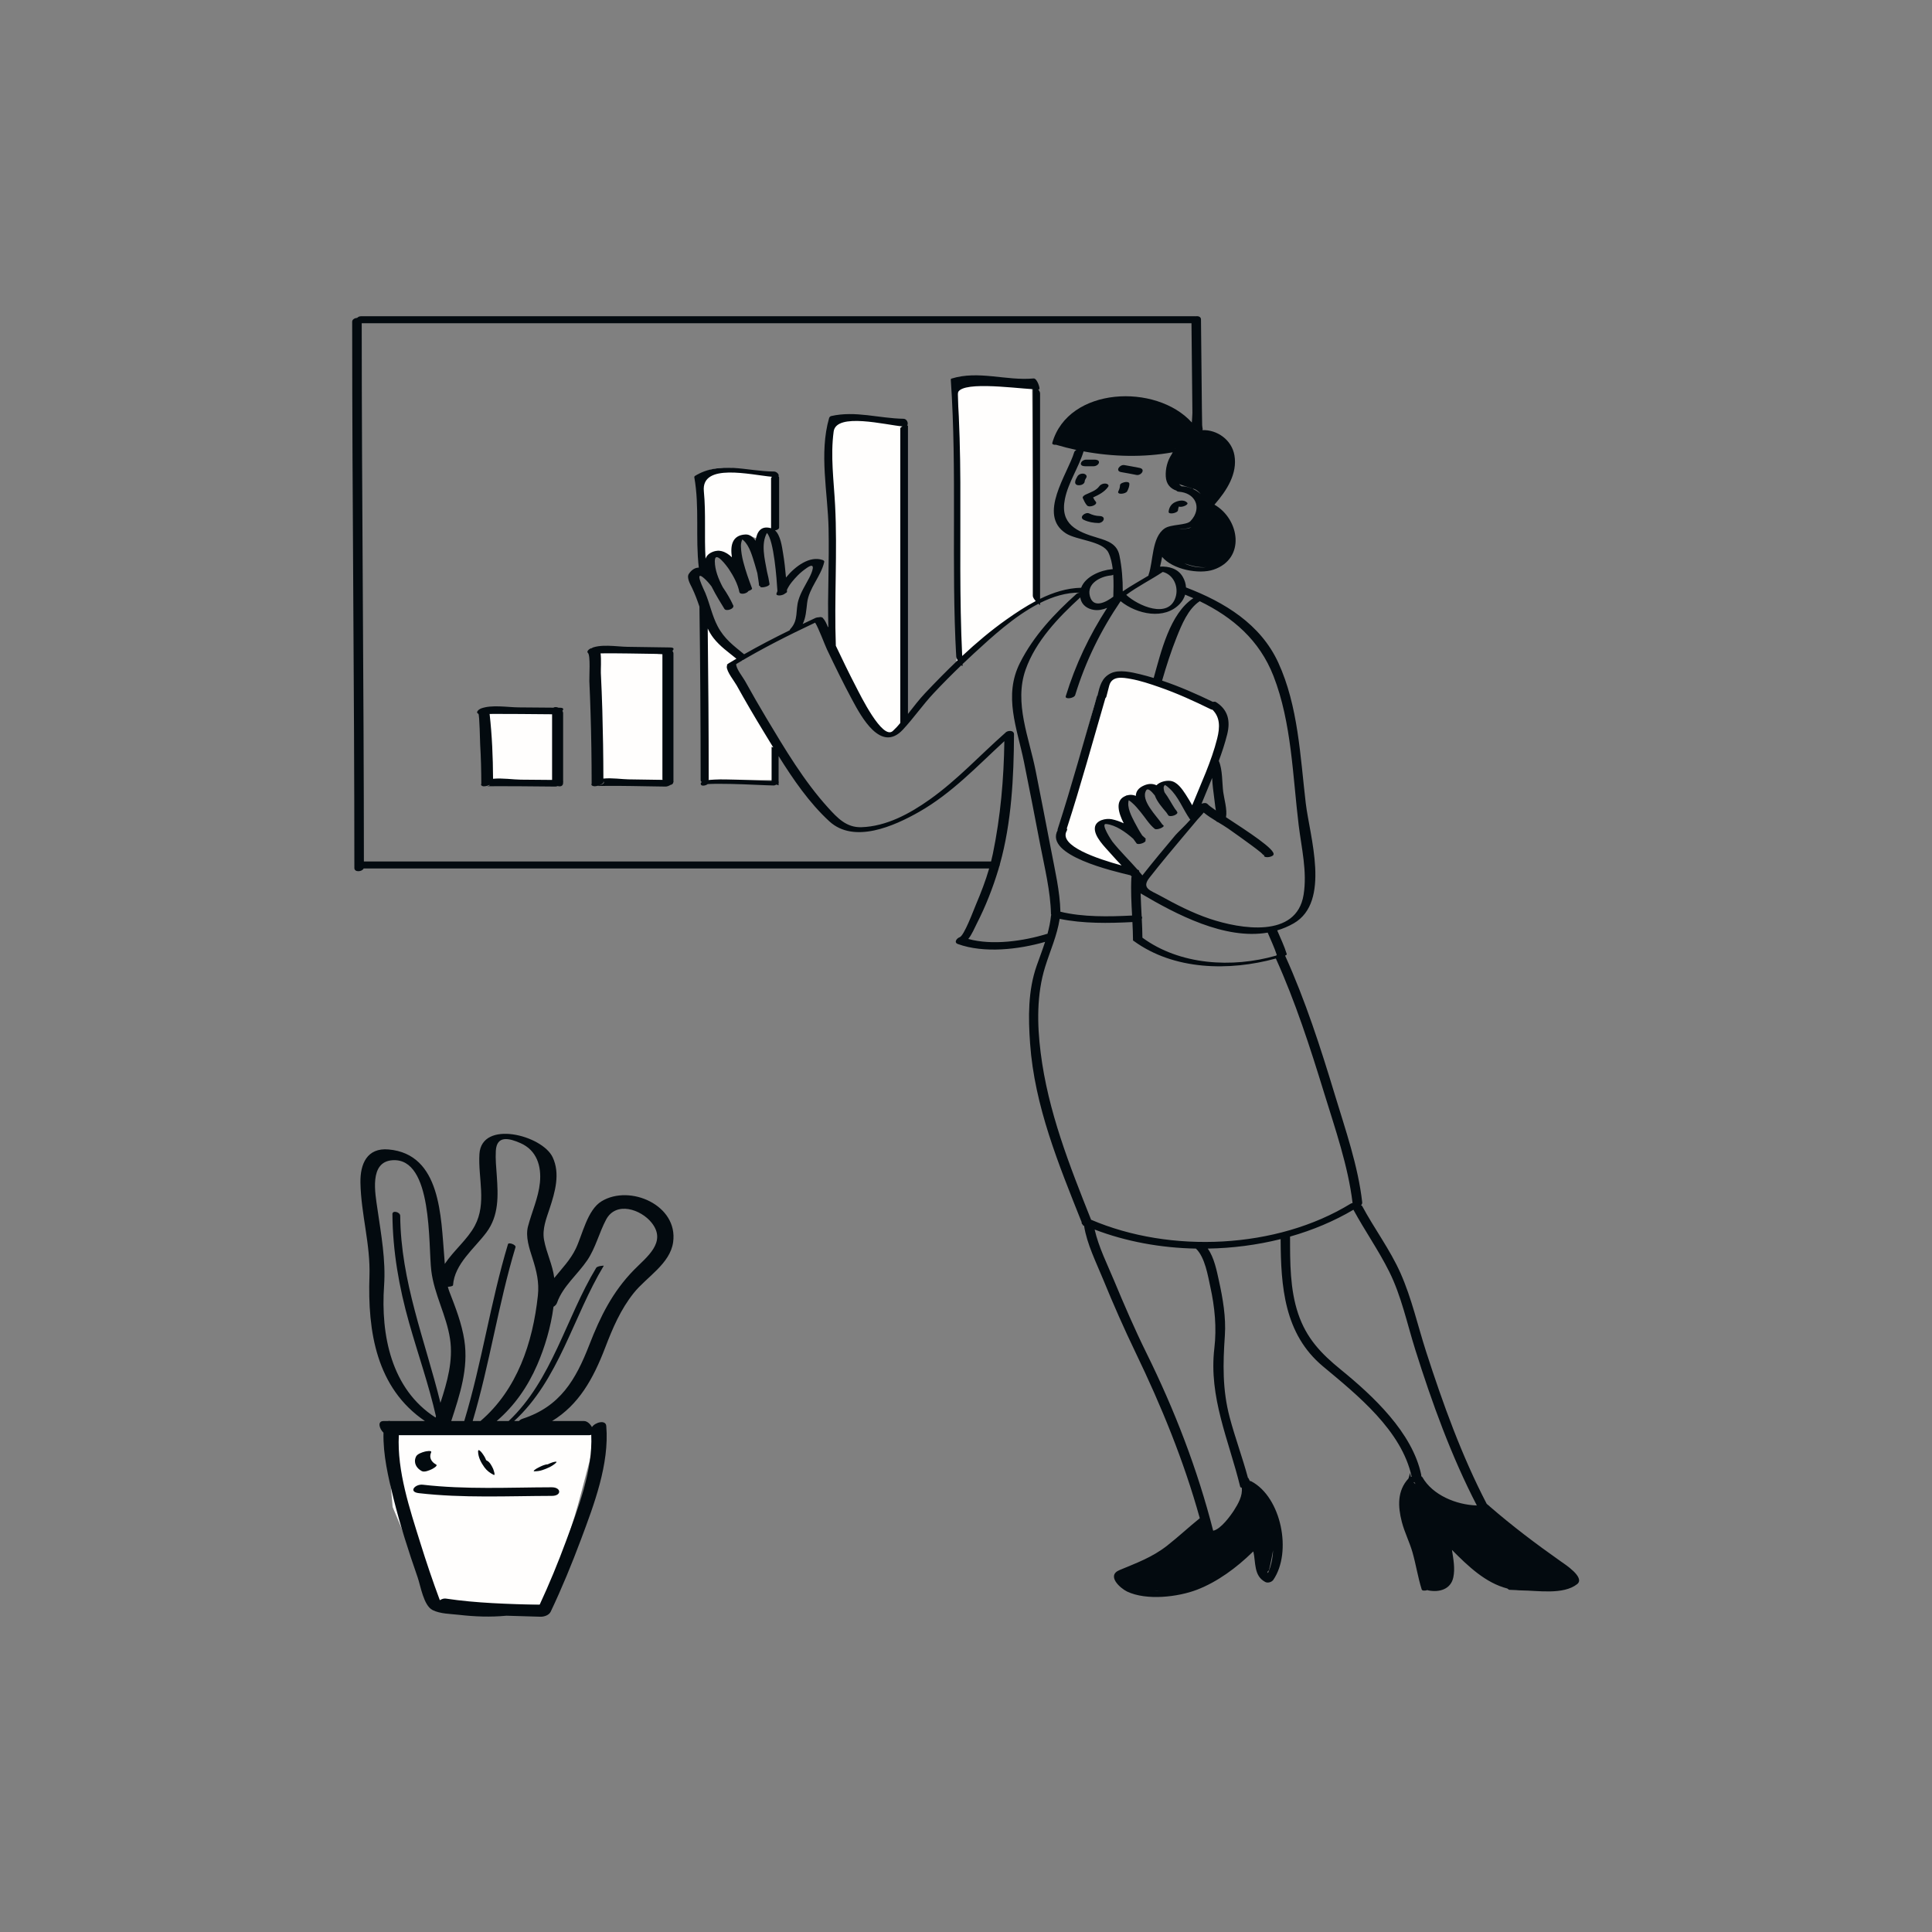 <?xml version="1.0" standalone="no"?>
<svg version="1.1" id="Layer_1" xmlns="http://www.w3.org/2000/svg" xmlns:xlink="http://www.w3.org/1999/xlink" x="0px" y="0px" width="595.28px" height="595.28px" viewBox="0 0 595.28 595.28" enable-background="new 0 0 595.28 595.28" xml:space="preserve">
<rect x="0" y="0" width="595.28" height="595.28" fill="#808080" stroke="none"/>
<path id="color_x5F_2" fill="#fffefd" d="M118.982,441.342h65c0,0,0,0-5,19s-12,34-12,34l-33,1l-13-31L118.982,441.342z
	 M317.982,118.342l-22.75-0.75l-0.5,86.5c0,0,4-2.5,8-6.75s16.75-11.25,16.75-11.25l-0.75-2L317.982,118.342z M257.732,128.092
	l-1.5,1l-1.75,5.5l1.75,15.5l-1.25,46c0,0,7,15.75,10.5,23s9.25,7.5,9.25,7.5l3.75-5.5l-0.5-90.5L257.732,128.092z M220.732,169.842
	c2.25-1,4.5,3.5,4.5,3.5l1.75-1.75c0,0,0.75-6,2.5-6.5s5.25,1.75,5.25,1.75s0,0,0.5-2.25s3.25-1.25,3.25-1.25l-0.25-16.5
	c0,0-6-1.5-12-2.5s-10,1.5-10,1.5l-1,0.25v27l1.75,0.75C216.982,173.842,218.482,170.842,220.732,169.842z M228.982,203.342
	c0,0-1-0.5-4-2.5s-7.5-8.25-7.75-9l-0.25,48.5h21.25l1.25-12.25l-14.75-23.25L228.982,203.342z M182.232,199.592l1.5,40.5l11.75,0.5
	l11.25-0.25l-0.25-38.5L182.232,199.592z M171.232,242.092v-23l-22-1l0.75,22.25L171.232,242.092z M372.815,216.509l-22.5-7.667
	c0,0-5.833-1-8.333-0.333s-4.833,9-4.833,9s-10,36.167-10.667,39s5,6.333,5,6.333s16.5,5.833,17,6.167s-3.833-4.5-3.833-4.5
	l-4.833-6.333c0,0-0.333-4.667,1.167-5.167s6.667,1.333,6.667,1.333l-1.333-3.167c0,0,0.167-4.667,0.5-5.833
	s4.167,2.333,4.167,2.333s0-4.167,2-5.5s3.167,1.5,3.167,1.5l1.5-1.667c0,0,0,0,2-0.667s7.333,8.667,7.333,8.667l2.667-5.5
	c0,0,6.167-17.167,7.333-20.333S372.815,216.509,372.815,216.509z"></path>
<path id="color_x5F_1" d="M360.071,157.669c0.111-1.257,0.777-2.363,1.938-2.916c1.12-0.534,2.831-0.906,3.792,0.134
	c0.595,0.643-1.78,1.593-2.573,1.172c-0.154,0.372-0.245,0.817-0.277,1.183C362.878,158.077,359.983,158.673,360.071,157.669z
	 M334.486,152.4c-0.305,0.147-1.076,0.615-0.849,1.086c0.377,0.785,0.696,1.585,1.286,2.24c0.755,0.84,3.522-0.249,2.676-1.19
	c-0.347-0.386-0.578-0.816-0.796-1.266c1.756-0.816,3.448-1.635,4.638-3.284c0.423-0.586-0.357-0.968-0.824-0.998
	c-0.713-0.044-1.479,0.243-1.902,0.83C337.717,151.2,335.955,151.691,334.486,152.4z M338.733,158.99
	c-1.077-0.016-2.142-0.326-3.108-0.782c-1.227-0.58-3.342,1.189-1.665,1.981c1.421,0.671,2.965,0.937,4.526,0.961
	c0.641,0.01,1.515-0.495,1.593-1.185C340.166,159.195,339.311,158.999,338.733,158.99z M347.297,151.38
	c0.367-0.728,0.668-1.415,0.688-2.243c0.016-0.64-0.765-0.668-1.247-0.606c-0.425,0.054-1.634,0.37-1.648,0.976
	c-0.016,0.658-0.193,1.241-0.487,1.824C343.98,152.563,346.877,152.212,347.297,151.38z M334.205,148.34
	c0.023-0.449,0.297-0.784,0.505-1.176c0.343-0.647-0.301-1.148-0.884-1.218c-0.712-0.086-1.541,0.233-1.887,0.887
	c-0.298,0.563-0.636,1.069-0.67,1.728C331.192,150.073,334.138,149.65,334.205,148.34z M345.456,145.465
	c1.572,0.262,3.135,0.563,4.698,0.872c1.462,0.289,2.917-1.78,0.988-2.162c-1.563-0.309-3.126-0.609-4.698-0.872
	C344.981,143.059,343.514,145.141,345.456,145.465z M334.357,143.654c0.881,0,1.762,0,2.643,0c0.614,0,1.512-0.464,1.605-1.137
	c0.104-0.748-0.791-0.89-1.323-0.89c-0.881,0-1.762,0-2.643,0c-0.614,0-1.512,0.464-1.605,1.137
	C332.931,143.513,333.825,143.654,334.357,143.654z M485.939,488.101c-4.262,3.352-12.147,1.968-17.123,1.932
	c-0.569-0.004-1.126-0.043-1.678-0.099c-1.325-0.039-2.157-0.092-2.157-0.092l-0.57-0.404c-6.699-1.709-12.129-6.927-17.037-11.883
	c0.43,2.842,1.01,5.724,0.406,8.497c-0.797,3.664-4.329,4.639-7.683,3.978c-0.13-0.025-0.221-0.059-0.296-0.096
	c-0.751,0.232-1.614,0.248-1.755-0.204c-1.178-3.761-1.756-7.644-2.834-11.424c-0.91-3.192-2.459-6.172-3.286-9.378
	c-1.231-4.772-1.453-9.595,2.052-13.389c0.294-1.024,0.503-1.698,0.503-1.698l0.244,1.219c0.075-0.025,0.152-0.048,0.233-0.069
	c-3.09-14.243-16.721-25.146-27.32-33.983c-11.988-9.995-12.994-24.669-13.057-39.22c-7.28,1.82-14.869,2.796-22.455,2.922
	c2.004,2.75,2.825,7.105,3.44,9.888c1.207,5.465,2.22,11.297,1.831,16.917c-0.602,8.687-0.769,16.67,1.479,25.167
	c1.66,6.276,3.946,12.365,5.626,18.633c0.09,0.064,0.171,0.14,0.227,0.24c0.139,0.25,0.258,0.503,0.359,0.759
	c0.174,0.007,0.332,0.04,0.459,0.106c9.251,4.892,12.619,21.792,6.795,30.339c-0.491,0.721-1.712,1.092-2.502,0.67
	c-3.588-1.912-2.87-5.955-3.664-9.406c-0.092,0.077-0.19,0.159-0.296,0.247c-4.889,4.772-10.766,9.116-17.021,11.531
	c-5.872,2.268-15.59,3.423-21.571,0.585c-2.137-1.015-6.449-4.897-2.371-6.61c5.318-2.233,10.091-3.922,14.732-7.565
	c3.438-2.699,6.626-5.685,10.027-8.424c-4.933-17.725-11.789-34.438-19.796-51.068c-3.56-7.392-6.873-14.913-9.979-22.507
	c-2.129-5.208-4.999-10.88-5.881-16.518c-0.205-0.046-0.359-0.141-0.421-0.298c-0.018-0.045-0.036-0.091-0.054-0.136
	c-0.25-0.199-0.322-0.431-0.264-0.664c-7.085-17.8-14.511-35.724-15.895-55.075c-0.573-8.007-0.666-16.302,2.032-23.975
	c0.877-2.495,1.801-4.9,2.589-7.34c-8.207,2.366-18.839,3.57-26.866,0.663c-1.346-0.488-0.326-1.803,0.538-2.093
	c1.398-0.469,4.248-8.229,5.039-10.094c1.54-3.63,2.962-7.312,4.06-11.094c-64.245,0-128.49,0-192.735,0
	c-0.458,1.039-2.857,1.255-2.857-0.142c-0.007-56.112-0.667-112.221-0.674-168.333c0-0.691,0.793-1.134,1.556-1.187
	c0.26-0.284,0.666-0.49,1.181-0.49c85.647,0,171.294-0.009,256.941-0.009c0.098,0,0.186,0.009,0.271,0.02
	c0.766-0.117,1.572,0.148,1.58,0.956c0.091,9.099,0.169,18.198,0.28,27.296c0.021,1.767,0.037,3.535,0.081,5.302
	c0.006,0.227,0.056,0.524,0.083,0.751c0.064,0.132,0.089,0.292,0.061,0.484c-0.016,0.105-0.044,0.194-0.071,0.285
	c4.516-0.149,9.019,2.955,9.869,7.739c1.003,5.656-2.362,10.903-6.151,15.231c7.773,4.495,9.664,16.639-0.27,20.022
	c-4.507,1.535-12.641-0.05-15.857-3.932c-0.19,1.004-0.392,2.005-0.636,2.996c2.703-0.126,5.467,0.585,6.958,3.084
	c0.64,1.073,0.982,2.21,1.043,3.339c11.824,4.529,22.967,11.267,28.438,23.186c6.13,13.356,6.76,28.902,8.454,43.282
	c1.188,10.089,7.806,30.421-3.722,37.033c-1.642,0.942-3.339,1.645-5.072,2.163c1.025,2.414,2.172,4.778,2.941,7.289
	c0.058,0.188-0.228,0.369-0.506,0.498c0,0,0,0.001,0.001,0.002c6.231,13.774,10.921,28.31,15.293,42.763
	c3.254,10.759,7.196,22.009,8.46,33.237c0.04,0.351-0.114,0.658-0.368,0.901c0.165,0.051,0.297,0.133,0.368,0.266
	c3.738,6.961,8.574,13.395,11.792,20.626c3.47,7.8,5.316,16.217,7.935,24.324c5.147,15.934,10.892,31.89,18.628,46.777
	c0.188,0.166,0.38,0.326,0.569,0.491c0.136,0.065,0.237,0.156,0.305,0.264c6.989,6.069,14.294,11.584,21.862,16.913
	C482.019,481.867,488.547,486.05,485.939,488.101z M435.594,456.836c0.159,0.127,0.345,0.273,0.559,0.44
	c-0.143-0.214-0.289-0.426-0.418-0.647C435.688,456.698,435.638,456.766,435.594,456.836z M390.594,287.354
	c-13.201,2.269-28.128-5.586-39.147-12.086c0.06,2.351,0.19,4.698,0.313,7.047c0.192,0.232,0.194,0.552,0.044,0.855
	c0.096,1.911,0.177,3.824,0.191,5.744c11.555,8.464,27.686,9.399,41.191,5.529c0.061-0.074,0.132-0.144,0.216-0.207
	C392.628,291.879,391.56,289.637,390.594,287.354z M345.583,266.663c-1.169-1.244-2.345-2.482-3.459-3.767
	c-1.576-1.816-5.128-5.185-4.769-7.939c0.293-2.245,3.368-2.917,5.242-2.528c1.252,0.26,2.467,0.697,3.641,1.241
	c-1.679-3.303-2.587-6.836,0.171-8.25c1.286-0.66,2.463-0.639,3.555-0.196c0.038-1.309,0.742-2.452,2.561-3.226
	c1.501-0.639,2.737-0.552,3.804-0.043c1.021-1.07,2.9-1.516,4.231-1.358c2.141,0.254,3.65,2.493,4.739,4.142
	c0.723,1.095,1.376,2.235,2.036,3.372c2.739-6.744,5.937-13.524,7.696-20.547c0.896-3.577,0.892-6.551-1.444-8.888
	c-0.163-0.006-0.31-0.034-0.429-0.093c-5.213-2.565-10.547-4.999-16.042-6.9c-2.84-0.983-5.735-1.961-8.701-2.492
	c-2.438-0.437-5.799-1.075-6.642,2.046c-0.31,1.145-0.594,2.295-0.891,3.444c-0.042,0.163-0.151,0.309-0.297,0.438
	c-3.893,13.358-7.553,26.778-11.844,40.017c-0.012,0.036-0.034,0.07-0.054,0.105c0.148,0.173,0.175,0.417-0.009,0.744
	C326.065,260.614,338.194,264.638,345.583,266.663z M362.184,257.296c0.651-0.771,2.898-2.836,4.598-4.765
	c-0.065-0.035-0.123-0.077-0.163-0.134c-2.15-3.064-3.524-6.991-6.354-9.53c-0.354-0.317-0.855-0.797-1.374-1.006
	c-0.022,0.133-0.386,0.405-0.357,0.876c0.027,0.43,0.077,0.846,0.229,1.253c0.023,0.062,0.052,0.121,0.077,0.183
	c1.197,1.571,2.182,3.54,3.207,5.076c0.159,0.2,0.319,0.399,0.479,0.597c0.035,0.043,0.045,0.089,0.045,0.136
	c0.037,0.048,0.073,0.103,0.11,0.149c0.64,0.8-2.144,1.788-2.704,1.087c-0.122-0.152-0.33-0.468-0.597-0.884
	c-1.147-1.362-2.913-3.348-3.552-5.235c-1.139-1.436-2.182-2.357-2.643-1.625c-1.921,3.048,3.255,7.983,4.78,10.324
	c0.021,0.031,0.027,0.062,0.04,0.093c0.158,0.157,0.316,0.305,0.473,0.434c0.555,0.456-2.056,1.576-2.719,1.032
	c-1.7-1.396-2.908-3.447-4.298-5.131c-0.821-0.994-1.653-2.028-2.638-2.869c-0.33-0.282-0.666-0.584-1.045-0.802
	c-0.613,2.158,0.82,4.882,1.771,6.722c0.732,1.417,1.52,2.819,2.399,4.156c0.328,0.284,0.651,0.571,0.962,0.864
	c0.162,0.152,0.131,0.329-0.011,0.501c0.006,0.009,0.013,0.019,0.019,0.027c0.523,0.706-2.26,1.65-2.719,1.032
	c-0.269-0.362-0.624-0.846-1.022-1.412c-2.335-2.062-5.41-4.28-8.386-4.562c-1.783-0.169,1.696,5.099,1.957,5.427
	c2.397,3.021,5.189,5.721,7.732,8.62c0.433,0.135,0.577,0.362,0.527,0.616c0.331,0.388,0.66,0.777,0.98,1.174
	C355.306,265.515,358.726,261.39,362.184,257.296z M374.633,249.715c-0.075-0.427-0.145-0.813-0.174-1.071
	c-0.221-1.954-0.467-3.905-0.728-5.854c-0.123-0.915-0.173-1.995-0.252-3.092c-1.083,2.655-2.2,5.296-3.264,7.936
	c0.523-0.19,1.11-0.265,1.379-0.17c0.011,0.004,0.022,0.008,0.033,0.012c0.233,0.082,0.381,0.183,0.473,0.293
	C372.454,248.164,373.371,248.846,374.633,249.715z M369.661,185.241c-3.586,2.328-5.578,7.271-7.099,11.065
	c-1.753,4.374-3.181,8.856-4.494,13.379c-0.002,0.009-0.008,0.017-0.011,0.025c5.354,1.796,10.558,4.089,15.632,6.541
	c0.386-0.072,0.743-0.07,0.958,0.066c3.75,2.357,4.51,5.805,3.463,9.979c-0.692,2.762-1.594,5.479-2.589,8.172
	c0.018,0.029,0.039,0.055,0.053,0.087c1.131,2.62,0.963,6.667,1.319,9.472c0.25,1.96,1.309,5.502,0.856,7.769
	c6.398,4.21,15.651,10.126,14.593,11.632c-0.614,0.875-3.561,1.01-2.729-0.176c-0.348,0.496-0.364,0.046-1.083-0.545
	c-0.912-0.75-1.854-1.462-2.802-2.164c-2.397-1.772-4.827-3.501-7.267-5.215c-0.934-0.656-2.033-1.311-3.159-1.988
	c-0.248-0.052-0.443-0.158-0.536-0.325c-1.365-0.826-2.727-1.7-3.885-2.661c-0.633,0.835-1.468,1.626-1.913,2.16
	c-3.072,3.689-6.205,7.328-9.254,11.037c-1.89,2.299-3.776,4.603-5.603,6.953c-2.501,3.221,0.483,3.898,3.183,5.39
	c4.965,2.744,10.075,5.391,15.468,7.199c9.361,3.138,26.719,6.152,28.896-7.412c1.15-7.162-0.65-14.358-1.517-21.452
	c-1.845-15.086-2.168-31.591-7.751-45.913C388.051,197.184,379.802,190.172,369.661,185.241z M365.163,183.228
	c-0.292,0.978-0.806,1.913-1.567,2.746c-4.723,5.167-13.333,3.302-18.322-0.739c-6.122,9.026-10.778,18.463-13.996,28.935
	c-0.311,1.012-3.231,1.414-2.902,0.345c3.01-9.794,7.244-18.704,12.758-27.218c-1.331,0.551-2.738,0.838-4.131,0.616
	c-1.905-0.304-3.615-1.43-4.076-3.411c-0.035-0.15-0.043-0.292-0.067-0.438c-6.803,6.206-13.768,13.515-16.855,22.256
	c-3.63,10.278,1.119,21.032,3.115,31.273c1.581,8.108,3.217,16.208,4.744,24.327c1.169,6.214,2.72,12.649,2.862,18.997
	c6.938,1.684,14.886,1.543,22.086,1.172c-0.208-3.891-0.419-7.777-0.217-11.691c0.005-0.097,0.049-0.187,0.115-0.271
	c-0.119-0.141-0.236-0.283-0.356-0.422c-5.126-1.252-26.676-6.125-22.475-13.911c-0.039-0.067-0.052-0.146-0.02-0.244
	c4.397-13.564,8.128-27.318,12.129-41c0.027-0.094,0.089-0.182,0.169-0.265c0.699-2.844,1.229-5.423,4.084-6.828
	c2.564-1.261,6.491-0.328,9.1,0.302c1.388,0.335,2.762,0.724,4.13,1.136c2.247-8.001,5-19.915,12.222-24.58
	C366.859,183.939,366.016,183.579,365.163,183.228z M365.982,162.842c0.41-0.068,0.789-0.241,1.143-0.478
	c-0.35,0.153-0.73,0.285-1.153,0.398c-0.828,0.222-1.787,0.179-2.715,0.227C364.019,163.034,364.934,163.017,365.982,162.842z
	 M361.974,138.156c0.077-0.014,0.154-0.027,0.231-0.041c0.016-0.015,0.027-0.023,0.027-0.023S362.132,138.118,361.974,138.156z
	 M363.277,149.161c0.239,0.265,0.516,0.497,0.837,0.687c0.103-0.014,0.205-0.021,0.299-0.014c0.909,0.077,1.797,0.293,2.63,0.609
	c0.072,0.001,0.136,0.004,0.191,0.009C365.826,150.047,364.347,149.542,363.277,149.161z M367.554,150.651
	c0.918,0.409,1.741,0.951,2.418,1.596c-0.614-0.769-1.363-1.416-2.24-1.655c-0.071-0.02-0.144-0.041-0.215-0.061
	C367.558,150.565,367.569,150.605,367.554,150.651z M333.871,139.079c-1.521,5.002-4.704,9.509-5.751,14.645
	c-1.595,7.82,3.671,10.089,10.125,12c3.183,0.943,5.953,1.924,6.672,5.429c0.743,3.618,1.042,7.352,1.025,11.055
	c2.556-1.752,5.293-3.245,7.944-4.86c-0.022-0.073-0.026-0.155,0.01-0.254c1.487-4.122,0.913-11.516,4.951-14.278
	c1.942-1.328,6.689-0.924,7.946-2.242c0.48-0.503,0.859-1.025,1.153-1.552c0.021-0.089,0.067-0.186,0.145-0.291
	c1.658-3.356-0.301-6.835-4.792-7.215c-0.478-0.041-0.721-0.167-0.803-0.334c-1.822-0.611-3.169-1.966-3.305-4.362
	c-0.134-2.366,0.488-4.85,1.819-6.837c0.116-0.235,0.225-0.441,0.326-0.624C352.36,140.97,342.925,140.757,333.871,139.079z
	 M343.01,177.094c-0.207,0.108-0.443,0.187-0.705,0.209c-3.186,0.282-7.578,2.461-6.482,6.421c1.073,3.875,4.98,1.827,7.208,0.12
	C343.088,181.849,343.161,179.46,343.01,177.094z M358.27,176.218c-3.687,2.456-7.707,4.429-11.264,7.069
	c3.657,3.396,13.033,7.504,15.194,0.777C363.266,180.748,361.532,177.022,358.27,176.218z M371.734,174.737
	c-2.016,0.185-4.283-0.265-6.868-1.148C367.022,174.586,369.532,175.043,371.734,174.737z M305.366,265.428
	c0.2-0.793,0.389-1.59,0.555-2.393c2.348-11.375,3.383-23.056,3.536-34.669c-8.433,7.735-16.163,16.038-26.282,21.795
	c-7.62,4.335-20.016,9.911-27.647,2.899c-6.161-5.662-11.111-12.865-15.631-20.103c0,2.62,0,5.239,0,7.859
	c0.11,0.099,0.095,0.235,0,0.383c0,0.258,0,0.517,0,0.775c0-0.023-0.281-0.109-0.637-0.239c-0.301,0.168-0.644,0.288-0.915,0.282
	c-3.17-0.067-6.339-0.271-9.508-0.369c-2.428-0.075-4.859-0.149-7.289-0.141c-0.855,0.002-1.713,0.001-2.568,0.04
	c-0.494,0.022-0.778,0.04-0.937,0.046c-0.551,0.464-1.767,0.683-2.042,0.216c-0.206-0.351-0.092-0.627,0.231-0.847
	c-0.208-0.125-0.347-0.322-0.347-0.604c-0.005-17.816-0.135-35.633-0.377-53.448c-0.674-1.991-1.364-3.86-2.291-5.797
	c-0.488-1.021-1.768-3.15-0.955-4.327c0.927-1.342,1.968-1.885,3.05-1.886c-1.082-9.277,0.264-18.629-1.39-27.869
	c-0.001-0.144,0.052-0.264,0.16-0.359c7.705-4.769,16.021-1.419,24.419-1.383c0.82,0.004,1.712,0.988,1.351,1.447
	c0.126,0.094,0.205,0.219,0.205,0.382c0,2.56,0,5.121,0,7.681c0,0.012,0,0.024,0,0.037c0,2.561,0,5.121,0,7.681
	c0,0.512-0.641,0.825-1.271,0.888c1.726,1.534,2.162,5.134,2.479,7.009c0.421,2.495,0.698,5.006,0.912,7.524
	c2.938-3.59,7.364-6.713,11.202-5.418c0.294,0.099,0.664,0.266,0.575,0.655c-1.024,4.471-4.712,8.015-5.259,12.56
	c-0.29,2.411-0.396,4.562-1.368,6.526c1.323-0.631,2.647-1.259,3.975-1.879c0.224-0.104,0.597-0.167,0.979-0.187
	c0.353-0.077,0.678-0.094,0.88-0.011c0.05,0.021,0.1,0.057,0.15,0.088c0.184,0.052,0.294,0.13,0.292,0.233
	c0.56,0.559,1.081,1.663,1.528,2.788c-0.104-10.143,0.374-20.283,0.165-30.429c-0.228-11.1-2.971-23.196,0.168-34.069
	c0.074-0.255,0.342-0.537,0.606-0.597c7.53-1.719,14.761,0.715,22.315,0.831c1.067,0.016,1.619,1.439,1.11,2.08
	c0.151,0.002,0.262,0.022,0.262,0.075c0,29.597,0,59.194,0,88.791c1.717-2.173,3.388-4.401,5.27-6.39
	c3.252-3.438,6.588-6.845,10.038-10.132c-0.245-0.432-0.426-0.842-0.439-1.09c-1.583-28.424,0.289-56.923-1.669-85.333
	c-0.02-0.145,0.024-0.263,0.131-0.355c8.422-2.636,16.837,0.707,25.398-0.064c1.077-0.097,2.122,3.3,1.712,3.337
	c-0.094,0.008-0.208,0.013-0.327,0.016c0.333,0.433,0.591,0.877,0.591,1.225c0,21.109,0,42.218,0,63.328
	c4-1.962,8.241-3.326,12.658-3.416c1.303-3.479,5.953-5.405,9.497-5.719c0.086-0.008,0.161-0.006,0.236-0.006
	c-0.22-1.858-0.617-3.632-1.325-5.101c-1.738-3.607-9.825-3.791-13.14-5.954c-8.76-5.715,0.577-18.264,2.601-25.006
	c0.083-0.276,0.341-0.505,0.671-0.677c-2.132-0.454-4.235-0.992-6.305-1.602c-0.679,0.065-1.257-0.104-1.114-0.606
	c4.93-17.257,31.96-18.425,42.987-6.248c0.044-1.154,0.181-2.305,0.172-2.941c-0.117-9.216-0.196-18.434-0.287-27.65
	c-85.22,0-170.44,0.009-255.661,0.009c0.013,55.278,0.65,110.553,0.671,165.831C176.537,265.428,240.952,265.428,305.366,265.428z
	 M296.467,202.125c4.342-4.051,8.879-7.887,13.711-11.295c2.8-1.975,5.797-3.967,8.953-5.636c-0.479-0.544-0.908-1.157-0.908-1.61
	c0-21.223,0-42.446,0-63.669c-6.474-0.388-23.433-2.712-23.16,1.651c0.562,8.981,0.79,17.976,0.833,26.974
	C295.979,166.404,295.61,184.276,296.467,202.125z M263.754,211.614c1.222,2.348,8.149,16.596,11.357,13.598
	c0.801-0.749,1.552-1.553,2.282-2.383c0-30.278,0-60.556,0-90.834c0-0.246,0.321-0.456,0.724-0.61
	c-5.104-0.42-20.451-4.393-21.254,1.578c-1.017,7.552,0.049,15.123,0.444,22.678c0.755,14.44-0.311,28.892,0.229,43.333
	C259.547,203.217,261.585,207.449,263.754,211.614z M226.903,202.959c-2.511-2.057-5.063-3.799-7.086-6.401
	c-0.669-0.861-1.247-1.851-1.757-2.895c0.184,15.456,0.299,30.913,0.303,46.37c0,0.123-0.03,0.234-0.074,0.338
	c2.282-0.315,5.414-0.21,5.707-0.206c4.585,0.059,9.162,0.322,13.744,0.454c0-3.501,0-7.002,0-10.503
	c0,0.021,0.227,0.093,0.523,0.198c-0.97-1.583-1.926-3.16-2.873-4.712c-2.896-4.752-5.715-9.554-8.411-14.424
	c-0.714-1.29-3.103-4.224-3.049-5.781c0.004-0.113,0.049-0.218,0.121-0.316c-0.161-0.141-0.081-0.368,0.465-0.701
	C225.307,203.898,226.105,203.429,226.903,202.959z M218.31,241.044c0.006,0.039,0.005,0.077,0.001,0.114
	C218.317,241.124,218.316,241.085,218.31,241.044z M218.308,241.03c-0.01-0.049-0.028-0.1-0.061-0.156
	C218.278,240.927,218.297,240.979,218.308,241.03z M243.308,194.207c0.021-0.133,0.101-0.288,0.273-0.472
	c2.466-2.632,1.493-5.671,2.421-8.783c0.753-2.526,2.133-4.601,3.343-6.918c0.792-1.516,2.373-5.243-0.781-3.029
	c-0.987,0.693-1.941,1.439-2.782,2.308c-1.285,1.329-2.553,2.756-3.323,4.451c0.011,0.175,0.024,0.349,0.035,0.523
	c0.012,0.203-0.215,0.385-0.543,0.534c-0.758,0.767-3.021,0.96-2.695,0.022c0.079-0.228,0.181-0.468,0.285-0.709
	c-0.228-3.706-1.073-15.582-3.235-17.925c-1.893,3.396-0.708,7.892,0.023,11.93c0.319,1.264,0.595,2.537,0.775,3.815
	c0.106,0.756-2.814,1.367-2.897,0.776c-0.009-0.065-0.023-0.129-0.033-0.194c-0.184-0.017-0.302-0.062-0.304-0.139
	c-0.023-0.674-0.262-2.071-0.522-3.796c-0.241-0.916-0.501-1.826-0.781-2.72c-0.736-2.346-1.56-5.606-3.439-7.34
	c-0.125-0.128-0.269-0.234-0.412-0.342c-0.31,0.686-0.449,1.404-0.424,2.167c0.051,1.6,0.318,3.178,0.72,4.727
	c0.723,2.792,1.679,5.501,2.703,8.194c0.1,0.264-0.455,0.598-1.105,0.813c-0.493,0.85-2.622,1.238-2.803,0.296
	c-0.466-2.428-1.829-4.936-3.176-6.966c-0.655-0.988-4.421-6.109-4.384-2.48c0.027,2.694,1.1,5.4,2.443,7.96
	c1.395,2.012,2.476,4.006,2.96,5.043c0.019,0.041,0.025,0.083,0.027,0.125c0.067,0.114,0.136,0.229,0.201,0.341
	c0.661,1.135-2.148,2.089-2.68,1.178c-0.77-1.32-2.534-4.005-3.967-6.904c-0.692-0.916-1.438-1.77-2.255-2.495
	c-3.357-2.982-0.064,3.513,0.349,4.511c1.402,3.393,2.082,7.012,3.82,10.298c2.059,3.893,4.916,5.954,8.131,8.581
	C233.869,198.972,238.561,196.536,243.308,194.207z M237.874,146.902c-6.561-0.568-21.867-4.403-21.006,4.458
	c0.671,6.915,0.104,13.855,0.52,20.769c0.268-0.718,0.739-1.318,1.486-1.744c2.441-1.392,4.727-0.514,6.633,1.321
	c-0.551-3.667,0.124-6.831,4.184-7.023c1.331-0.063,2.337,0.801,3.112,1.95c0.41-2.861,1.702-4.755,4.776-3.876
	c0-2.534,0-5.068,0-7.603c0-0.012,0-0.024,0-0.037c0-2.56,0-5.121,0-7.681C237.578,147.221,237.695,147.043,237.874,146.902z
	 M322.751,287.712c0.496-1.824,0.888-3.687,1.09-5.646c0.008-0.074,0.046-0.144,0.098-0.213c-0.066-0.031-0.108-0.07-0.109-0.124
	c-0.154-7.142-1.967-14.419-3.316-21.404c-1.65-8.537-3.276-17.085-5.018-25.604c-2.138-10.456-6.369-20.304-1.217-30.509
	c4.18-8.282,10.578-15.116,17.439-21.255c0.16-0.144,0.537-0.273,0.96-0.367c-4.147-0.038-8.262,1.211-12.216,3.189
	c0,0.218,0,0.436,0,0.654c0,0.029-0.215-0.138-0.501-0.396c-7.499,3.877-14.401,10.274-19.835,15.252
	c-1.194,1.094-2.374,2.203-3.544,3.321c0.007,0.126,0.011,0.252,0.018,0.378c0.017,0.294-0.158,0.24-0.409,0.001
	c-2.9,2.785-5.734,5.639-8.488,8.57c-3.376,3.595-6.165,7.668-9.513,11.263c-6.75,7.246-12.775-3.895-15.627-9.207
	c-2.747-5.115-5.297-10.333-7.788-15.577c-0.62-1.305-2.636-6.741-3.617-8.188c-8.288,3.91-16.481,8.028-24.329,12.769
	c-0.048,1.403,2.086,4.041,2.729,5.203c2.156,3.895,4.373,7.757,6.661,11.576c5.67,9.467,11.504,19.279,18.95,27.486
	c2.875,3.169,5.658,6.136,10.233,5.991c7.716-0.245,14.887-4.155,21.057-8.534c8.518-6.045,15.426-13.598,23.2-20.464
	c0.008-0.007,0.021-0.014,0.031-0.021c0.661-0.892,2.75-0.952,2.744,0.394c-0.063,13.167-0.769,27.25-4.354,40.045
	c0.01,0.206-0.052,0.422-0.176,0.618c-0.097,0.335-0.187,0.674-0.287,1.007c-1.729,5.718-3.937,11.363-6.665,16.683
	c-0.686,1.337-1.466,3.291-2.603,4.704c7.427,2.056,17.069,0.638,24.118-1.53C322.565,287.746,322.66,287.727,322.751,287.712z
	 M320.64,324.32c2.274,18.111,8.86,34.697,15.541,51.503c24.438,10.46,57.198,9.025,79.958-4.939c0.179-0.11,0.39-0.176,0.61-0.212
	c-1.377-11.466-5.408-22.987-8.779-33.957c-4.297-13.982-8.83-28.037-14.859-41.385c-14.414,3.961-31.451,3.612-43.82-5.428
	c-0.117-0.037-0.192-0.092-0.193-0.173c-0.013-1.88-0.091-3.754-0.185-5.625c-7.303,0.381-15.236,0.498-22.411-0.99
	c-0.814,5.195-2.905,9.74-4.474,14.776C319.388,306.37,319.542,315.584,320.64,324.32z M357.515,490.203
	c-0.704-0.008-1.382-0.029-2.031-0.061C356.153,490.186,356.83,490.211,357.515,490.203z M392.256,477.655
	c-0.583,3.421-1.274,6.187-1.274,6.187l-0.502,0.502c0.064,0.108,0.136,0.212,0.209,0.315
	C391.63,482.594,392.141,480.184,392.256,477.655z M372.927,396.541c-0.739-3.346-1.611-9.124-4.439-11.829
	c-10.837-0.208-21.551-2.163-31.213-5.869c1.226,5.398,3.946,10.809,6.011,15.769c3.114,7.482,6.333,14.945,9.922,22.213
	c8.714,17.644,15.709,35.734,20.59,54.814c2.365-0.462,5.377-4.665,6.419-6.286c1.25-1.944,2.73-4.545,2.384-6.961
	c-0.252-0.042-0.438-0.144-0.483-0.329c-3.492-14.326-9.743-27.521-7.954-42.683C374.907,409.08,374.293,402.728,372.927,396.541z
	 M437.912,454.454c0.027,0.129,0.009,0.251-0.036,0.368c0.17,0.08,0.317,0.198,0.416,0.371c3.103,5.434,10.382,8.486,16.747,8.662
	c-7.9-15.252-13.816-31.641-18.966-47.99c-2.533-8.042-4.276-16.538-8.063-24.114c-3.277-6.556-7.506-12.571-10.999-19.01
	c-5.986,3.539-12.587,6.299-19.524,8.272c0.002,7.883-0.045,16.209,2.496,23.75c2.555,7.584,7.055,12.284,13.126,17.229
	C423.029,430.072,435.191,441.379,437.912,454.454z M173.28,219.018c0.139,0.222,0.228,0.461,0.228,0.711c0,6.971,0,13.941,0,20.911
	c0.044,0.087,0.039,0.188,0,0.297c0,0.085,0,0.171,0,0.256c0,1.033-0.826,1.248-1.664,1.01c-0.263,0.094-0.522,0.154-0.747,0.153
	c-3.45-0.017-6.899-0.069-10.349-0.092c-2.384-0.016-4.768-0.033-7.151-0.026c-0.953,0.002-1.906,0.001-2.858,0.021
	c-0.332,0.007-0.561,0.053-0.657,0.078c0.089-0.028,0.305-0.104,0.692-0.281c0.036-0.079,0.072-0.157,0.108-0.235
	c-0.755,0.358-1.72,0.585-2.214,0.389c-0.017-0.007-0.033-0.013-0.049-0.02c-0.442-0.176-0.468-0.443-0.318-0.711
	c-0.017-4-0.106-8.002-0.349-11.995c-0.055-0.904-0.199-9.414-0.558-9.563c-1.039-0.435,0.244-1.409,0.734-1.599
	c3.324-1.288,8.257-0.385,11.716-0.365c3.558,0.021,7.117,0.062,10.675,0.087c0.391-0.267,0.999-0.228,1.569,0.012
	c0.143,0.001,0.286,0.003,0.428,0.003C173.692,218.064,173.716,218.533,173.28,219.018z M170.107,240.308c0-6.744,0-13.487,0-20.23
	c-3.301-0.021-6.601-0.063-9.902-0.084c-2.52-0.016-5.039-0.033-7.559-0.026c-0.597,0.001-1.193,0.009-1.79,0.013
	c0.756,6.628,1.024,13.309,1.063,19.977c2.812-0.294,6.225,0.254,8.562,0.268C163.691,240.245,166.899,240.283,170.107,240.308z
	 M150.083,242.336C150.021,242.352,150.019,242.356,150.083,242.336L150.083,242.336z M207.191,200.545
	c0.191,0.255,0.309,0.542,0.309,0.84c0,13.086,0,26.173,0,39.26c0.054,0.107,0.038,0.234-0.029,0.371
	c-0.088,0.511-0.425,0.758-0.858,0.813c-0.486,0.303-1.071,0.532-1.523,0.528c-3.45-0.031-6.899-0.127-10.349-0.169
	c-2.383-0.029-4.768-0.06-7.151-0.048c-0.796,0.004-1.593,0.004-2.389,0.026c-2.834,0.079,2.031-0.343,0.644-1.474
	c-0.001,0.001-0.002,0.003-0.002,0.004c0.755,0.728-2.417,2.082-3.42,1.349c-0.016-0.012-0.033-0.024-0.049-0.036
	c-0.212-0.155-0.175-0.396-0.064-0.61c-0.003-0.022-0.015-0.042-0.015-0.066c-0.009-7.192-0.106-14.385-0.333-21.574
	c-0.104-3.297-0.216-6.594-0.377-9.889c-0.061-1.248,0.409-7.996-0.438-8.701c-0.487-0.406,0.247-1.05,0.565-1.229
	c3.005-1.688,8.367-0.674,11.609-0.641c4.396,0.044,8.792,0.153,13.189,0.194C207.755,199.503,207.71,200.031,207.191,200.545z
	 M183.021,201.457C182.921,201.486,182.922,201.495,183.021,201.457L183.021,201.457z M204.147,240.292
	c-0.029-0.105-0.048-0.213-0.048-0.322c0-12.822,0-25.645,0-38.466c-3.424-0.041-6.849-0.121-10.273-0.159
	c-2.416-0.027-4.832-0.055-7.248-0.044c-0.509,0.002-1.018,0.012-1.527,0.018c0.255,1.957,0.034,5.062,0.081,6.018
	c0.187,3.818,0.343,7.637,0.454,11.458c0.204,7.031,0.314,14.063,0.328,21.097c2.651-0.269,5.871,0.221,7.725,0.24
	C197.142,240.166,200.644,240.242,204.147,240.292z M129.06,460.065c13.63,1.568,27.337,0.875,41.022,0.839
	c3.03-0.008,2.903-2.655-0.092-2.647c-13.241,0.035-26.501,0.727-39.691-0.791C127.896,457.19,125.721,459.681,129.06,460.065z
	 M129.958,453.268c0.825,0.437,2.329-0.232,3.066-0.575c0.199-0.093,2.082-1.064,1.32-1.467c-1.427-0.755-2.224-2.148-1.51-3.702
	c0.361-0.785-1.778-0.308-1.957-0.258c-0.827,0.23-2.303,0.682-2.705,1.555C127.327,450.66,128.264,452.373,129.958,453.268z
	 M149.261,452.109c-1.007-1.386-1.925-3.103-1.958-4.857c-0.02-1.041,0.926,0.058,1.168,0.376c0.452,0.595,1.039,1.448,1.314,2.277
	c0.093,0.051,0.182,0.107,0.278,0.156c0.883,0.445,1.469,1.632,1.868,2.48c0.035,0.074,0.844,2.222,0.19,1.892
	C150.98,453.857,150.021,453.155,149.261,452.109z M149.981,451.297c0-0.002-0.001-0.004-0.002-0.006
	C149.999,451.425,150,451.433,149.981,451.297z M164.585,453.333c0.874-0.001,1.691-0.095,2.525-0.376
	c1.45-0.489,3.024-1.146,4.159-2.209c0.742-0.694-0.821-0.242-1.056-0.165c-0.495,0.165-0.976,0.37-1.448,0.594
	c-0.959,0.044-1.97,0.549-2.8,0.968c-0.442,0.223-0.904,0.465-1.285,0.787C164.658,452.952,164.241,453.333,164.585,453.333z
	 M207.409,382.698c-0.922,6.715-8.163,10.725-12.135,15.69c-4.053,5.066-6.496,10.813-8.799,16.826
	c-3.765,9.83-8.208,17.636-16.365,22.629c3.284,0,6.568,0,9.852,0c0.941,0,1.902,0.894,2.426,1.872
	c0.997-1.513,4.245-2.338,4.412-0.369c0.999,11.743-3.77,24.246-7.811,35.042c-2.81,7.507-5.868,14.949-9.306,22.192
	c-0.529,1.115-2.051,1.59-3.174,1.558c-3.473-0.101-6.97-0.188-10.471-0.312c-4.853,0.466-9.766,0.288-14.604-0.271
	c-2.532-0.292-5.832-0.284-8.174-1.486c-2.757-1.415-3.68-7.495-4.575-10.063c-2.791-8.006-5.405-16.104-7.442-24.338
	c-1.621-6.553-3.244-13.419-3.082-20.232c-1.309-1.252-1.962-3.593,0.033-3.593c0.446,0,0.893,0,1.339,0
	c0.216-0.078,0.466-0.087,0.738,0c3.554,0,7.108,0,10.662,0c-14.986-10.185-17.683-27.627-17.096-44.647
	c0.337-9.762-2.603-19.121-2.779-28.803c-0.104-5.745,2.021-10.815,8.672-10.229c16.2,1.425,16.109,20.845,17.174,33.263
	c0.056,0.649,0.102,1.32,0.148,1.997c2.723-4.109,6.999-7.527,9.254-11.766c3.708-6.972,0.972-14.645,1.415-22.066
	c0.635-10.661,19.331-5.861,22.56,0.968c2.396,5.068,0.736,10.752-0.925,15.791c-1.035,3.141-2.334,6.306-1.723,9.686
	c0.711,3.933,2.672,7.756,3.148,11.733c2.343-2.908,4.991-5.608,6.638-9.057c2.073-4.34,3.537-11.923,7.958-14.596
	C194.1,364.841,208.968,371.345,207.409,382.698z M137.99,396.484c0.144,0.541,0.304,1.073,0.503,1.584
	c1.879,4.823,3.798,9.771,4.583,14.917c1.319,8.648-1.395,16.74-4.041,24.857c1.336,0,2.671,0,4.007,0
	c5.444-17.927,8.068-36.568,13.481-54.51c0.198-0.655,2.539,0.203,2.316,0.94c-5.318,17.628-7.942,35.931-13.195,53.569
	c0.801,0,1.603,0,2.404,0c11.269-9.655,16.115-24.065,17.681-38.653c0.441-4.112-0.4-7.541-1.64-11.438
	c-0.968-3.044-2.25-6.669-1.398-9.898c1.18-4.474,3.208-8.823,3.668-13.467c0.5-5.054-0.947-9.944-5.972-12.165
	c-3.496-1.545-7.325-2.491-7.614,2.349c-0.153,2.557,0.115,5.09,0.292,7.639c0.433,6.22,0.697,12.32-3.202,17.538
	c-3.69,4.938-9.818,9.686-10.272,16.226C139.571,396.264,138.865,396.424,137.99,396.484z M134.168,436.748
	c0.015,0.009,0.024,0.018,0.038,0.027c0.04-0.124,0.081-0.249,0.122-0.373c-2.212-9.742-5.538-19.15-8.262-28.764
	c-3.12-11.01-5.06-22.09-5.156-33.555c-0.011-1.279,2.393-0.631,2.402,0.516c0.171,20.291,7.665,38.412,12.392,57.63
	c2.09-6.388,3.977-13.023,2.957-19.707c-1.105-7.245-4.867-13.685-5.765-20.936c-0.984-7.939,0.551-34.881-11.927-34.105
	c-7.3,0.454-5.366,10.201-4.664,15.086c1.125,7.826,2.588,15.649,2.038,23.59C117.292,411.318,120.527,427.999,134.168,436.748z
	 M122.885,442.207c-0.578,11.039,3.392,22.826,6.614,33.159c1.853,5.94,3.839,11.849,6.019,17.681
	c0.59-0.366,1.255-0.588,1.832-0.501c9.509,1.434,19.278,1.667,28.906,1.932c2.986-6.423,5.693-13.001,8.145-19.64
	c3.738-10.128,8.275-21.715,7.771-32.758c-0.177,0.076-0.383,0.127-0.65,0.127C161.976,442.207,142.431,442.207,122.885,442.207z
	 M200.777,376.743c-3.274-4.114-10.957-6.743-14.033-0.953c-2.137,4.022-3.25,8.763-5.813,12.537
	c-2.926,4.31-7.543,8.066-9.281,13.035c-0.205,0.586-0.614,0.998-1.107,1.265c-0.795,6.219-2.714,12.608-5.033,17.936
	c-2.937,6.748-6.984,12.565-12.476,17.281c1.229,0,2.458,0,3.688,0c13.372-12.583,17.689-31.845,26.972-47.205
	c0.347-0.574,2.386-0.722,2.331-0.632c-9.448,15.633-13.788,35.189-27.611,47.837c0.492,0,0.983,0,1.475,0
	c0.262-0.293,0.625-0.545,1.128-0.709c11.59-3.778,16.366-11.971,20.579-22.815c3.371-8.679,7.133-16.289,13.728-23.026
	C199.243,387.289,205.557,382.749,200.777,376.743z" fill="#030a0f"></path>
</svg>